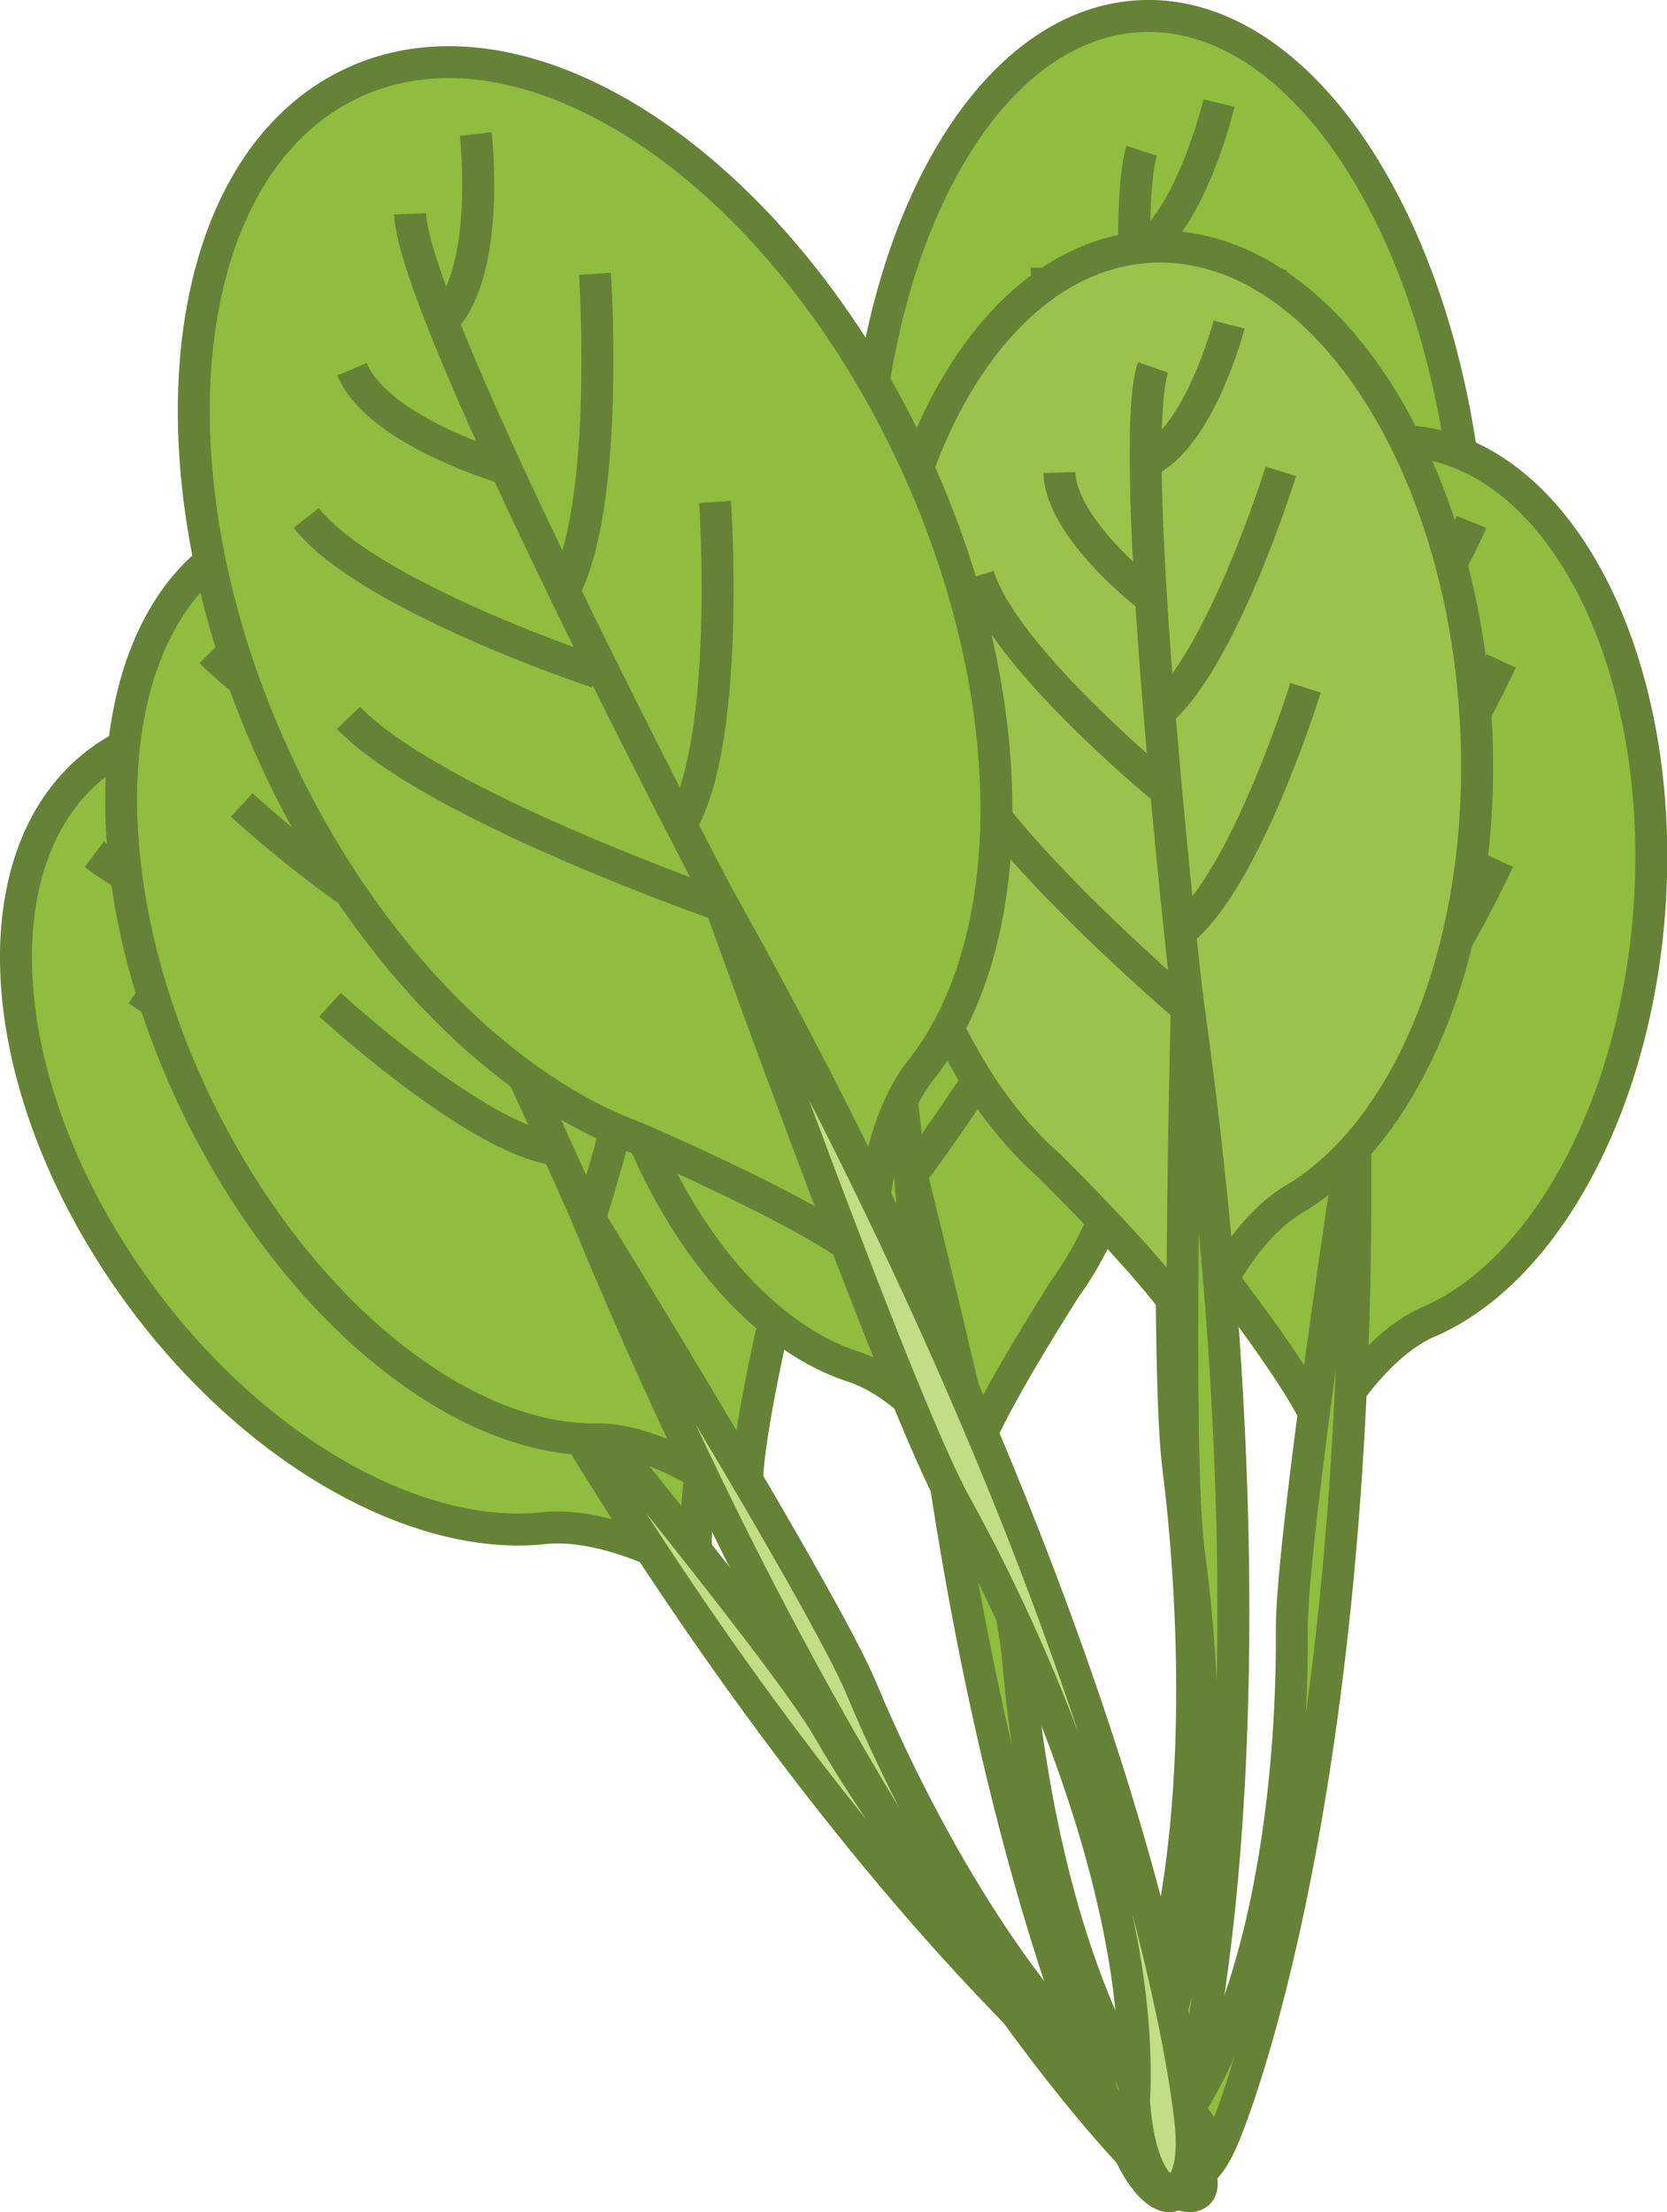 <svg id="图层_1" data-name="图层 1" xmlns="http://www.w3.org/2000/svg" viewBox="0 0 156.49 207.59"><defs><style>.cls-1{fill:#90bc3f;}.cls-1,.cls-2,.cls-3,.cls-4{stroke:#668237;stroke-miterlimit:10;stroke-width:3px;}.cls-2{fill:none;}.cls-3{fill:#c1dd85;}.cls-4{fill:#9cc14c;}</style></defs><title>spinach</title><path class="cls-1" d="M174.14,68.57c-1.52-28.19-15.49-50.22-31.2-49.21S115.73,44,117.26,72.23c0.9,16.69,6.16,31.21,13.57,40.08h0a34.51,34.51,0,0,0,2.61,2.8c4.62,5,13.78,15.34,13.81,18,0,0,3.53-10.86,9.81-14.73l0,0C168.14,111.05,175.37,91.29,174.14,68.57Z" transform="translate(-36.15 -17.83)"/><path class="cls-1" d="M146.57,97.49s-1.12,47.67.18,57.93,3.44,36.67-4,54.74c-2.75,9.61,1.54,11.43,3.52,4S155.64,167.44,146.57,97.49Z" transform="translate(-36.15 -17.83)"/><path class="cls-2" d="M146.57,97.49s-6-57-3.24-65.51" transform="translate(-36.15 -17.83)"/><path class="cls-2" d="M150.59,27.5s-2.81,11.83-8,14.32" transform="translate(-36.15 -17.83)"/><path class="cls-2" d="M155.53,42.8s-5.69,19.94-11.88,25.34" transform="translate(-36.15 -17.83)"/><path class="cls-2" d="M157.89,65.36S152.21,85.29,146,90.69" transform="translate(-36.15 -17.83)"/><path class="cls-2" d="M143.54,56.38s-9-7.3-9.15-13.46" transform="translate(-36.15 -17.83)"/><path class="cls-2" d="M144,75.6S129,62,126.63,53.65" transform="translate(-36.15 -17.83)"/><path class="cls-2" d="M146.65,98.81S127.71,81.25,124,71.42" transform="translate(-36.15 -17.83)"/><path class="cls-1" d="M191,103c1.6-23.19-8.53-42.79-22.64-43.76s-26.85,17-28.45,40.23c-0.95,13.73,2.22,26.2,7.88,34.29h0a29.58,29.58,0,0,0,2,2.59c3.59,4.64,10.67,14.11,10.41,16.32,0,0,4.28-8.46,10.29-10.9l0,0C181.15,137,189.67,121.72,191,103Z" transform="translate(-36.15 -17.83)"/><path class="cls-1" d="M163.35,123.49s-6,38.8-5.93,47.32-0.78,30.34-9.28,44.25c-3.47,7.54.17,9.51,2.71,3.67S164.09,181.65,163.35,123.49Z" transform="translate(-36.15 -17.83)"/><path class="cls-2" d="M163.35,123.49s0.68-47.19,4-53.87" transform="translate(-36.15 -17.83)"/><path class="cls-2" d="M174.28,66.8s-3.75,9.34-8.61,10.78" transform="translate(-36.15 -17.83)"/><path class="cls-2" d="M177.08,79.85s-7.16,15.63-13.25,19.33" transform="translate(-36.15 -17.83)"/><path class="cls-2" d="M176.82,98.55s-7.16,15.63-13.25,19.33" transform="translate(-36.15 -17.83)"/><path class="cls-2" d="M165,89.57s-7.24-7-6.74-12" transform="translate(-36.15 -17.83)"/><path class="cls-2" d="M163.38,105.32s-12-12.79-13.2-19.92" transform="translate(-36.15 -17.83)"/><path class="cls-2" d="M163.28,124.58s-15-16.51-17.34-25" transform="translate(-36.15 -17.83)"/><path class="cls-1" d="M48.16,137.75C34.78,118.4,34.08,96.37,46.59,88.53s33.5,1.5,46.87,20.85c7.92,11.45,11.39,23.85,10.32,33.68h0a28.26,28.26,0,0,1-.55,3.25c-0.93,5.81-2.6,17.54-1.23,19.32,0,0-8.29-5.23-15.08-4.37h0C74.65,162.41,58.93,153.33,48.16,137.75Z" transform="translate(-36.15 -17.83)"/><path class="cls-3" d="M84.11,141.83s25.44,30.72,29.74,38.16,16.28,26,31.25,33.83c7.06,4.83,4.72,8.34-.62,4.53S113.27,192.71,84.11,141.83Z" transform="translate(-36.15 -17.83)"/><path class="cls-2" d="M84.11,141.83S59.28,101.18,52.8,97" transform="translate(-36.15 -17.83)"/><path class="cls-2" d="M45,98s8.25,6.26,13.47,5.1" transform="translate(-36.15 -17.83)"/><path class="cls-2" d="M49.07,110.74s14.62,10,22.13,10.23" transform="translate(-36.15 -17.83)"/><path class="cls-2" d="M58.9,126.84s14.62,10,22.13,10.23" transform="translate(-36.15 -17.83)"/><path class="cls-2" d="M65.22,113.18s3.09-9.66,0-13.79" transform="translate(-36.15 -17.83)"/><path class="cls-2" d="M74.77,126.07s4.5-17,2-23.83" transform="translate(-36.15 -17.83)"/><path class="cls-2" d="M84.73,142.74s5.4-21.78,3.18-30.26" transform="translate(-36.15 -17.83)"/><path class="cls-1" d="M55.31,122.95c-11.53-22.67-10.09-47,3.2-54.23s33.41,5.21,44.94,27.88c6.82,13.42,9.11,27.41,7.07,38.09h0a33.62,33.62,0,0,1-.86,3.52c-1.5,6.29-4.31,19-3.11,21.1,0,0-7.8-6.63-14.69-6.41h0C79.46,152.86,64.6,141.22,55.31,122.95Z" transform="translate(-36.15 -17.83)"/><path class="cls-3" d="M90.94,131.25s22.52,36.45,26.1,45.08,13.8,30.25,28,40.48c6.61,6.05,3.92,9.67-1.06,4.91S115.21,190.24,90.94,131.25Z" transform="translate(-36.15 -17.83)"/><path class="cls-2" d="M90.94,131.25S70,84,63.91,78.7" transform="translate(-36.15 -17.83)"/><path class="cls-2" d="M55.94,79s7.66,7.75,13,7" transform="translate(-36.15 -17.83)"/><path class="cls-2" d="M58.84,93.37S72.52,105.94,80,107" transform="translate(-36.15 -17.83)"/><path class="cls-2" d="M67.13,112.11s13.68,12.57,21.18,13.58" transform="translate(-36.15 -17.83)"/><path class="cls-2" d="M74.79,97.77s4-10.28,1.38-15.15" transform="translate(-36.15 -17.83)"/><path class="cls-2" d="M83.1,112.95s6.16-18.25,4.27-26" transform="translate(-36.15 -17.83)"/><path class="cls-2" d="M91.47,132.32S99,109,97.59,99.41" transform="translate(-36.15 -17.83)"/><path class="cls-1" d="M92.11,109.29c-3.73-22.95,4.57-43.39,18.53-45.66s28.3,14.5,32,37.44c2.21,13.58.2,26.29-4.7,34.87h0a29.58,29.58,0,0,1-1.79,2.77c-3.15,5-9.33,15-8.87,17.2,0,0-5-8-11.25-9.91h0C105,142.25,95.11,127.78,92.11,109.29Z" transform="translate(-36.15 -17.83)"/><path class="cls-1" d="M121.49,127.11s9.55,38.09,10.25,46.58,3.57,30.14,13.3,43.21c4.14,7.19.7,9.49-2.37,3.91S126.09,185.1,121.49,127.11Z" transform="translate(-36.15 -17.83)"/><path class="cls-2" d="M121.49,127.11s-5-46.93-8.92-53.28" transform="translate(-36.15 -17.83)"/><path class="cls-2" d="M105.39,71.67s4.59,9,9.56,9.95" transform="translate(-36.15 -17.83)"/><path class="cls-2" d="M103.8,84.93s8.57,14.91,15,18" transform="translate(-36.15 -17.83)"/><path class="cls-2" d="M105.78,103.52s8.57,14.91,15,18" transform="translate(-36.15 -17.83)"/><path class="cls-2" d="M116.76,93.49s6.57-7.63,5.61-12.61" transform="translate(-36.15 -17.83)"/><path class="cls-2" d="M119.78,109s10.77-13.84,11.32-21" transform="translate(-36.15 -17.83)"/><path class="cls-2" d="M121.65,128.19s13.46-17.82,15-26.45" transform="translate(-36.15 -17.83)"/><path class="cls-4" d="M174.68,85.27C173.19,59.89,159.46,40.05,144,41s-26.75,22.22-25.25,47.61c0.89,15,6.06,28.11,13.34,36.09h0a32.34,32.34,0,0,0,2.57,2.53c4.55,4.54,13.54,13.82,13.57,16.24,0,0,3.47-9.78,9.64-13.26l0,0C168.78,123.52,175.89,105.72,174.68,85.27Z" transform="translate(-36.15 -17.83)"/><path class="cls-1" d="M147.58,111.31s-1.1,42.93.17,52.16,3.38,33-3.89,49.29c-2.71,8.66,1.51,10.29,3.46,3.6S156.5,174.3,147.58,111.31Z" transform="translate(-36.15 -17.83)"/><path class="cls-2" d="M147.58,111.31s-5.85-51.28-3.19-59" transform="translate(-36.15 -17.83)"/><path class="cls-2" d="M151.53,48.29s-2.76,10.66-7.83,12.9" transform="translate(-36.15 -17.83)"/><path class="cls-2" d="M156.39,62.06s-5.59,18-11.67,22.82" transform="translate(-36.15 -17.83)"/><path class="cls-2" d="M158.71,82.37s-5.59,18-11.67,22.82" transform="translate(-36.15 -17.83)"/><path class="cls-2" d="M144.6,74.29s-8.83-6.58-9-12.12" transform="translate(-36.15 -17.83)"/><path class="cls-2" d="M145.08,91.6S130.29,79.4,128,71.84" transform="translate(-36.15 -17.83)"/><path class="cls-2" d="M147.66,112.5S129,96.69,125.37,87.84" transform="translate(-36.15 -17.83)"/><path class="cls-1" d="M122.13,61.3C109.64,34,86,17.95,69.39,25.55s-20,35.93-7.5,63.27C69.28,105,80.58,117.22,92,122.91h0a38.24,38.24,0,0,0,3.91,1.69c6.95,3.06,20.83,9.45,21.9,12.11,0,0-.36-12.26,5-18.74v0C132,106,132.19,83.33,122.13,61.3Z" transform="translate(-36.15 -17.83)"/><path class="cls-3" d="M103.37,101.58s17.12,47.8,22.47,57.43,17.84,35,16.77,56c0.71,10.7,6.06,10.7,5.35,2.5S140.11,167.21,103.37,101.58Z" transform="translate(-36.15 -17.83)"/><path class="cls-2" d="M103.37,101.58S75,47.54,74.65,37.9" transform="translate(-36.15 -17.83)"/><path class="cls-2" d="M80.81,30.41S82.32,43.34,77.68,48" transform="translate(-36.15 -17.83)"/><path class="cls-2" d="M92,43.52s1.51,22.18-3.13,30.14" transform="translate(-36.15 -17.83)"/><path class="cls-2" d="M103.28,64.93s1.51,22.18-3.13,30.14" transform="translate(-36.15 -17.83)"/><path class="cls-2" d="M84.28,62s-12.54-3.48-15.09-9.52" transform="translate(-36.15 -17.83)"/><path class="cls-2" d="M92.2,80.92S70.67,73.79,64.9,66.43" transform="translate(-36.15 -17.83)"/><path class="cls-2" d="M104,102.86S76.69,93.38,68.86,85.19" transform="translate(-36.15 -17.83)"/></svg>